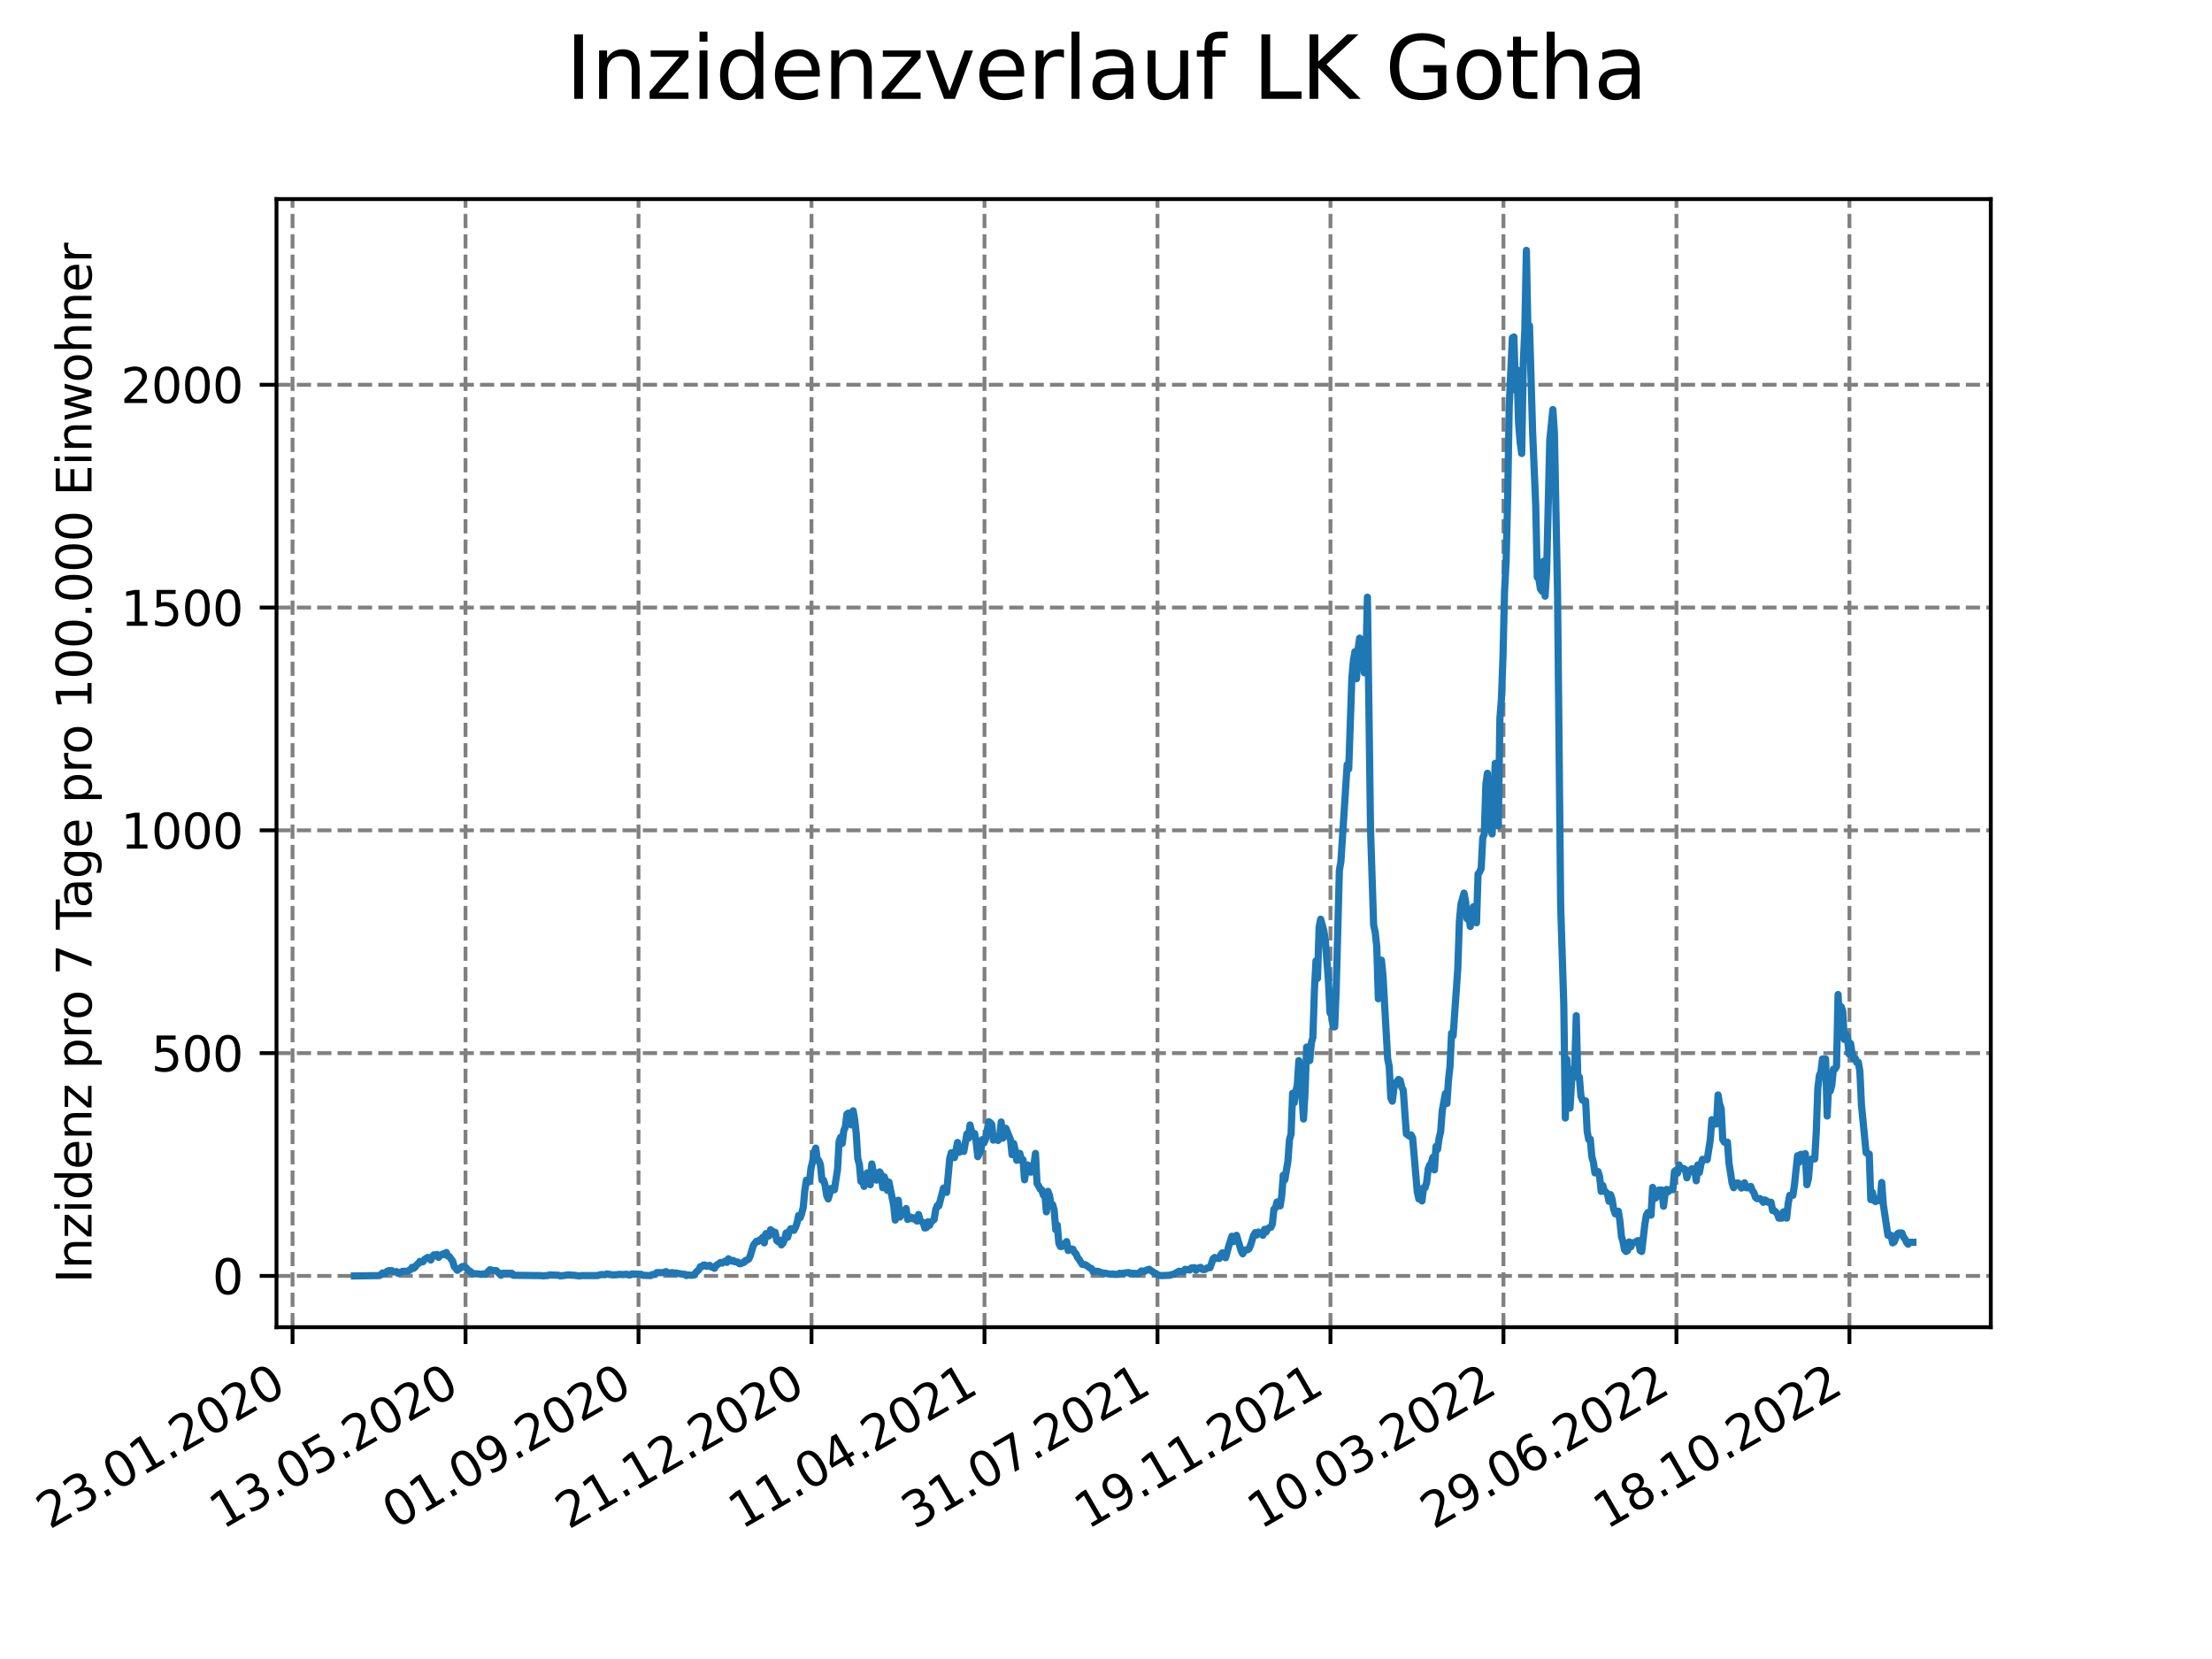 <?xml version="1.0" encoding="utf-8" standalone="no"?>
<!DOCTYPE svg PUBLIC "-//W3C//DTD SVG 1.1//EN"
  "http://www.w3.org/Graphics/SVG/1.1/DTD/svg11.dtd">
<svg xmlns:xlink="http://www.w3.org/1999/xlink" width="460.8pt" height="345.6pt" viewBox="0 0 460.8 345.6" xmlns="http://www.w3.org/2000/svg" version="1.1">
 <defs>
  <style type="text/css">*{stroke-linejoin: round; stroke-linecap: butt}</style>
 </defs>
 <g id="figure_1">
  <g id="patch_1">
   <path d="M 0 345.6 
L 460.8 345.6 
L 460.8 0 
L 0 0 
z
" style="fill: #ffffff"/>
  </g>
  <g id="axes_1">
   <g id="patch_2">
    <path d="M 57.6 276.48 
L 414.72 276.48 
L 414.72 41.472 
L 57.6 41.472 
z
" style="fill: #ffffff"/>
   </g>
   <g id="matplotlib.axis_1">
    <g id="xtick_1">
     <g id="line2d_1">
      <path d="M 60.941 276.48 
L 60.941 41.472 
" clip-path="url(#p8c26bd9050)" style="fill: none; stroke-dasharray: 2.96,1.28; stroke-dashoffset: 0; stroke: #808080; stroke-width: 0.8"/>
     </g>
     <g id="line2d_2">
      <defs>
       <path id="mb53570d1bd" d="M 0 0 
L 0 3.5 
" style="stroke: #000000; stroke-width: 0.8"/>
      </defs>
      <g>
       <use xlink:href="#mb53570d1bd" x="60.941" y="276.48" style="stroke: #000000; stroke-width: 0.8"/>
      </g>
     </g>
     <g id="text_1">
      <!-- 23.01.2020 -->
      <g transform="translate(10.316 318.689) rotate(-30) scale(0.1 -0.1)">
       <defs>
        <path id="DejaVuSans-32" d="M 1228 531 
L 3431 531 
L 3431 0 
L 469 0 
L 469 531 
Q 828 903 1448 1529 
Q 2069 2156 2228 2338 
Q 2531 2678 2651 2914 
Q 2772 3150 2772 3378 
Q 2772 3750 2511 3984 
Q 2250 4219 1831 4219 
Q 1534 4219 1204 4116 
Q 875 4013 500 3803 
L 500 4441 
Q 881 4594 1212 4672 
Q 1544 4750 1819 4750 
Q 2544 4750 2975 4387 
Q 3406 4025 3406 3419 
Q 3406 3131 3298 2873 
Q 3191 2616 2906 2266 
Q 2828 2175 2409 1742 
Q 1991 1309 1228 531 
z
" transform="scale(0.016)"/>
        <path id="DejaVuSans-33" d="M 2597 2516 
Q 3050 2419 3304 2112 
Q 3559 1806 3559 1356 
Q 3559 666 3084 287 
Q 2609 -91 1734 -91 
Q 1441 -91 1130 -33 
Q 819 25 488 141 
L 488 750 
Q 750 597 1062 519 
Q 1375 441 1716 441 
Q 2309 441 2620 675 
Q 2931 909 2931 1356 
Q 2931 1769 2642 2001 
Q 2353 2234 1838 2234 
L 1294 2234 
L 1294 2753 
L 1863 2753 
Q 2328 2753 2575 2939 
Q 2822 3125 2822 3475 
Q 2822 3834 2567 4026 
Q 2313 4219 1838 4219 
Q 1578 4219 1281 4162 
Q 984 4106 628 3988 
L 628 4550 
Q 988 4650 1302 4700 
Q 1616 4750 1894 4750 
Q 2613 4750 3031 4423 
Q 3450 4097 3450 3541 
Q 3450 3153 3228 2886 
Q 3006 2619 2597 2516 
z
" transform="scale(0.016)"/>
        <path id="DejaVuSans-2e" d="M 684 794 
L 1344 794 
L 1344 0 
L 684 0 
L 684 794 
z
" transform="scale(0.016)"/>
        <path id="DejaVuSans-30" d="M 2034 4250 
Q 1547 4250 1301 3770 
Q 1056 3291 1056 2328 
Q 1056 1369 1301 889 
Q 1547 409 2034 409 
Q 2525 409 2770 889 
Q 3016 1369 3016 2328 
Q 3016 3291 2770 3770 
Q 2525 4250 2034 4250 
z
M 2034 4750 
Q 2819 4750 3233 4129 
Q 3647 3509 3647 2328 
Q 3647 1150 3233 529 
Q 2819 -91 2034 -91 
Q 1250 -91 836 529 
Q 422 1150 422 2328 
Q 422 3509 836 4129 
Q 1250 4750 2034 4750 
z
" transform="scale(0.016)"/>
        <path id="DejaVuSans-31" d="M 794 531 
L 1825 531 
L 1825 4091 
L 703 3866 
L 703 4441 
L 1819 4666 
L 2450 4666 
L 2450 531 
L 3481 531 
L 3481 0 
L 794 0 
L 794 531 
z
" transform="scale(0.016)"/>
       </defs>
       <use xlink:href="#DejaVuSans-32"/>
       <use xlink:href="#DejaVuSans-33" x="63.623"/>
       <use xlink:href="#DejaVuSans-2e" x="127.246"/>
       <use xlink:href="#DejaVuSans-30" x="159.033"/>
       <use xlink:href="#DejaVuSans-31" x="222.656"/>
       <use xlink:href="#DejaVuSans-2e" x="286.279"/>
       <use xlink:href="#DejaVuSans-32" x="318.066"/>
       <use xlink:href="#DejaVuSans-30" x="381.689"/>
       <use xlink:href="#DejaVuSans-32" x="445.312"/>
       <use xlink:href="#DejaVuSans-30" x="508.936"/>
      </g>
     </g>
    </g>
    <g id="xtick_2">
     <g id="line2d_3">
      <path d="M 96.978 276.48 
L 96.978 41.472 
" clip-path="url(#p8c26bd9050)" style="fill: none; stroke-dasharray: 2.96,1.28; stroke-dashoffset: 0; stroke: #808080; stroke-width: 0.8"/>
     </g>
     <g id="line2d_4">
      <g>
       <use xlink:href="#mb53570d1bd" x="96.978" y="276.48" style="stroke: #000000; stroke-width: 0.8"/>
      </g>
     </g>
     <g id="text_2">
      <!-- 13.05.2020 -->
      <g transform="translate(46.353 318.689) rotate(-30) scale(0.1 -0.1)">
       <defs>
        <path id="DejaVuSans-35" d="M 691 4666 
L 3169 4666 
L 3169 4134 
L 1269 4134 
L 1269 2991 
Q 1406 3038 1543 3061 
Q 1681 3084 1819 3084 
Q 2600 3084 3056 2656 
Q 3513 2228 3513 1497 
Q 3513 744 3044 326 
Q 2575 -91 1722 -91 
Q 1428 -91 1123 -41 
Q 819 9 494 109 
L 494 744 
Q 775 591 1075 516 
Q 1375 441 1709 441 
Q 2250 441 2565 725 
Q 2881 1009 2881 1497 
Q 2881 1984 2565 2268 
Q 2250 2553 1709 2553 
Q 1456 2553 1204 2497 
Q 953 2441 691 2322 
L 691 4666 
z
" transform="scale(0.016)"/>
       </defs>
       <use xlink:href="#DejaVuSans-31"/>
       <use xlink:href="#DejaVuSans-33" x="63.623"/>
       <use xlink:href="#DejaVuSans-2e" x="127.246"/>
       <use xlink:href="#DejaVuSans-30" x="159.033"/>
       <use xlink:href="#DejaVuSans-35" x="222.656"/>
       <use xlink:href="#DejaVuSans-2e" x="286.279"/>
       <use xlink:href="#DejaVuSans-32" x="318.066"/>
       <use xlink:href="#DejaVuSans-30" x="381.689"/>
       <use xlink:href="#DejaVuSans-32" x="445.312"/>
       <use xlink:href="#DejaVuSans-30" x="508.936"/>
      </g>
     </g>
    </g>
    <g id="xtick_3">
     <g id="line2d_5">
      <path d="M 133.015 276.48 
L 133.015 41.472 
" clip-path="url(#p8c26bd9050)" style="fill: none; stroke-dasharray: 2.96,1.28; stroke-dashoffset: 0; stroke: #808080; stroke-width: 0.8"/>
     </g>
     <g id="line2d_6">
      <g>
       <use xlink:href="#mb53570d1bd" x="133.015" y="276.48" style="stroke: #000000; stroke-width: 0.8"/>
      </g>
     </g>
     <g id="text_3">
      <!-- 01.09.2020 -->
      <g transform="translate(82.389 318.689) rotate(-30) scale(0.1 -0.1)">
       <defs>
        <path id="DejaVuSans-39" d="M 703 97 
L 703 672 
Q 941 559 1184 500 
Q 1428 441 1663 441 
Q 2288 441 2617 861 
Q 2947 1281 2994 2138 
Q 2813 1869 2534 1725 
Q 2256 1581 1919 1581 
Q 1219 1581 811 2004 
Q 403 2428 403 3163 
Q 403 3881 828 4315 
Q 1253 4750 1959 4750 
Q 2769 4750 3195 4129 
Q 3622 3509 3622 2328 
Q 3622 1225 3098 567 
Q 2575 -91 1691 -91 
Q 1453 -91 1209 -44 
Q 966 3 703 97 
z
M 1959 2075 
Q 2384 2075 2632 2365 
Q 2881 2656 2881 3163 
Q 2881 3666 2632 3958 
Q 2384 4250 1959 4250 
Q 1534 4250 1286 3958 
Q 1038 3666 1038 3163 
Q 1038 2656 1286 2365 
Q 1534 2075 1959 2075 
z
" transform="scale(0.016)"/>
       </defs>
       <use xlink:href="#DejaVuSans-30"/>
       <use xlink:href="#DejaVuSans-31" x="63.623"/>
       <use xlink:href="#DejaVuSans-2e" x="127.246"/>
       <use xlink:href="#DejaVuSans-30" x="159.033"/>
       <use xlink:href="#DejaVuSans-39" x="222.656"/>
       <use xlink:href="#DejaVuSans-2e" x="286.279"/>
       <use xlink:href="#DejaVuSans-32" x="318.066"/>
       <use xlink:href="#DejaVuSans-30" x="381.689"/>
       <use xlink:href="#DejaVuSans-32" x="445.312"/>
       <use xlink:href="#DejaVuSans-30" x="508.936"/>
      </g>
     </g>
    </g>
    <g id="xtick_4">
     <g id="line2d_7">
      <path d="M 169.051 276.48 
L 169.051 41.472 
" clip-path="url(#p8c26bd9050)" style="fill: none; stroke-dasharray: 2.96,1.28; stroke-dashoffset: 0; stroke: #808080; stroke-width: 0.8"/>
     </g>
     <g id="line2d_8">
      <g>
       <use xlink:href="#mb53570d1bd" x="169.051" y="276.48" style="stroke: #000000; stroke-width: 0.8"/>
      </g>
     </g>
     <g id="text_4">
      <!-- 21.12.2020 -->
      <g transform="translate(118.426 318.689) rotate(-30) scale(0.1 -0.1)">
       <use xlink:href="#DejaVuSans-32"/>
       <use xlink:href="#DejaVuSans-31" x="63.623"/>
       <use xlink:href="#DejaVuSans-2e" x="127.246"/>
       <use xlink:href="#DejaVuSans-31" x="159.033"/>
       <use xlink:href="#DejaVuSans-32" x="222.656"/>
       <use xlink:href="#DejaVuSans-2e" x="286.279"/>
       <use xlink:href="#DejaVuSans-32" x="318.066"/>
       <use xlink:href="#DejaVuSans-30" x="381.689"/>
       <use xlink:href="#DejaVuSans-32" x="445.312"/>
       <use xlink:href="#DejaVuSans-30" x="508.936"/>
      </g>
     </g>
    </g>
    <g id="xtick_5">
     <g id="line2d_9">
      <path d="M 205.088 276.48 
L 205.088 41.472 
" clip-path="url(#p8c26bd9050)" style="fill: none; stroke-dasharray: 2.96,1.28; stroke-dashoffset: 0; stroke: #808080; stroke-width: 0.8"/>
     </g>
     <g id="line2d_10">
      <g>
       <use xlink:href="#mb53570d1bd" x="205.088" y="276.48" style="stroke: #000000; stroke-width: 0.8"/>
      </g>
     </g>
     <g id="text_5">
      <!-- 11.04.2021 -->
      <g transform="translate(154.463 318.689) rotate(-30) scale(0.1 -0.1)">
       <defs>
        <path id="DejaVuSans-34" d="M 2419 4116 
L 825 1625 
L 2419 1625 
L 2419 4116 
z
M 2253 4666 
L 3047 4666 
L 3047 1625 
L 3713 1625 
L 3713 1100 
L 3047 1100 
L 3047 0 
L 2419 0 
L 2419 1100 
L 313 1100 
L 313 1709 
L 2253 4666 
z
" transform="scale(0.016)"/>
       </defs>
       <use xlink:href="#DejaVuSans-31"/>
       <use xlink:href="#DejaVuSans-31" x="63.623"/>
       <use xlink:href="#DejaVuSans-2e" x="127.246"/>
       <use xlink:href="#DejaVuSans-30" x="159.033"/>
       <use xlink:href="#DejaVuSans-34" x="222.656"/>
       <use xlink:href="#DejaVuSans-2e" x="286.279"/>
       <use xlink:href="#DejaVuSans-32" x="318.066"/>
       <use xlink:href="#DejaVuSans-30" x="381.689"/>
       <use xlink:href="#DejaVuSans-32" x="445.312"/>
       <use xlink:href="#DejaVuSans-31" x="508.936"/>
      </g>
     </g>
    </g>
    <g id="xtick_6">
     <g id="line2d_11">
      <path d="M 241.125 276.48 
L 241.125 41.472 
" clip-path="url(#p8c26bd9050)" style="fill: none; stroke-dasharray: 2.96,1.28; stroke-dashoffset: 0; stroke: #808080; stroke-width: 0.8"/>
     </g>
     <g id="line2d_12">
      <g>
       <use xlink:href="#mb53570d1bd" x="241.125" y="276.48" style="stroke: #000000; stroke-width: 0.8"/>
      </g>
     </g>
     <g id="text_6">
      <!-- 31.07.2021 -->
      <g transform="translate(190.499 318.689) rotate(-30) scale(0.1 -0.1)">
       <defs>
        <path id="DejaVuSans-37" d="M 525 4666 
L 3525 4666 
L 3525 4397 
L 1831 0 
L 1172 0 
L 2766 4134 
L 525 4134 
L 525 4666 
z
" transform="scale(0.016)"/>
       </defs>
       <use xlink:href="#DejaVuSans-33"/>
       <use xlink:href="#DejaVuSans-31" x="63.623"/>
       <use xlink:href="#DejaVuSans-2e" x="127.246"/>
       <use xlink:href="#DejaVuSans-30" x="159.033"/>
       <use xlink:href="#DejaVuSans-37" x="222.656"/>
       <use xlink:href="#DejaVuSans-2e" x="286.279"/>
       <use xlink:href="#DejaVuSans-32" x="318.066"/>
       <use xlink:href="#DejaVuSans-30" x="381.689"/>
       <use xlink:href="#DejaVuSans-32" x="445.312"/>
       <use xlink:href="#DejaVuSans-31" x="508.936"/>
      </g>
     </g>
    </g>
    <g id="xtick_7">
     <g id="line2d_13">
      <path d="M 277.161 276.48 
L 277.161 41.472 
" clip-path="url(#p8c26bd9050)" style="fill: none; stroke-dasharray: 2.96,1.28; stroke-dashoffset: 0; stroke: #808080; stroke-width: 0.8"/>
     </g>
     <g id="line2d_14">
      <g>
       <use xlink:href="#mb53570d1bd" x="277.161" y="276.48" style="stroke: #000000; stroke-width: 0.8"/>
      </g>
     </g>
     <g id="text_7">
      <!-- 19.11.2021 -->
      <g transform="translate(226.536 318.689) rotate(-30) scale(0.1 -0.1)">
       <use xlink:href="#DejaVuSans-31"/>
       <use xlink:href="#DejaVuSans-39" x="63.623"/>
       <use xlink:href="#DejaVuSans-2e" x="127.246"/>
       <use xlink:href="#DejaVuSans-31" x="159.033"/>
       <use xlink:href="#DejaVuSans-31" x="222.656"/>
       <use xlink:href="#DejaVuSans-2e" x="286.279"/>
       <use xlink:href="#DejaVuSans-32" x="318.066"/>
       <use xlink:href="#DejaVuSans-30" x="381.689"/>
       <use xlink:href="#DejaVuSans-32" x="445.312"/>
       <use xlink:href="#DejaVuSans-31" x="508.936"/>
      </g>
     </g>
    </g>
    <g id="xtick_8">
     <g id="line2d_15">
      <path d="M 313.198 276.48 
L 313.198 41.472 
" clip-path="url(#p8c26bd9050)" style="fill: none; stroke-dasharray: 2.96,1.28; stroke-dashoffset: 0; stroke: #808080; stroke-width: 0.8"/>
     </g>
     <g id="line2d_16">
      <g>
       <use xlink:href="#mb53570d1bd" x="313.198" y="276.48" style="stroke: #000000; stroke-width: 0.8"/>
      </g>
     </g>
     <g id="text_8">
      <!-- 10.03.2022 -->
      <g transform="translate(262.573 318.689) rotate(-30) scale(0.1 -0.1)">
       <use xlink:href="#DejaVuSans-31"/>
       <use xlink:href="#DejaVuSans-30" x="63.623"/>
       <use xlink:href="#DejaVuSans-2e" x="127.246"/>
       <use xlink:href="#DejaVuSans-30" x="159.033"/>
       <use xlink:href="#DejaVuSans-33" x="222.656"/>
       <use xlink:href="#DejaVuSans-2e" x="286.279"/>
       <use xlink:href="#DejaVuSans-32" x="318.066"/>
       <use xlink:href="#DejaVuSans-30" x="381.689"/>
       <use xlink:href="#DejaVuSans-32" x="445.312"/>
       <use xlink:href="#DejaVuSans-32" x="508.936"/>
      </g>
     </g>
    </g>
    <g id="xtick_9">
     <g id="line2d_17">
      <path d="M 349.234 276.48 
L 349.234 41.472 
" clip-path="url(#p8c26bd9050)" style="fill: none; stroke-dasharray: 2.96,1.28; stroke-dashoffset: 0; stroke: #808080; stroke-width: 0.8"/>
     </g>
     <g id="line2d_18">
      <g>
       <use xlink:href="#mb53570d1bd" x="349.234" y="276.48" style="stroke: #000000; stroke-width: 0.8"/>
      </g>
     </g>
     <g id="text_9">
      <!-- 29.06.2022 -->
      <g transform="translate(298.609 318.689) rotate(-30) scale(0.1 -0.1)">
       <defs>
        <path id="DejaVuSans-36" d="M 2113 2584 
Q 1688 2584 1439 2293 
Q 1191 2003 1191 1497 
Q 1191 994 1439 701 
Q 1688 409 2113 409 
Q 2538 409 2786 701 
Q 3034 994 3034 1497 
Q 3034 2003 2786 2293 
Q 2538 2584 2113 2584 
z
M 3366 4563 
L 3366 3988 
Q 3128 4100 2886 4159 
Q 2644 4219 2406 4219 
Q 1781 4219 1451 3797 
Q 1122 3375 1075 2522 
Q 1259 2794 1537 2939 
Q 1816 3084 2150 3084 
Q 2853 3084 3261 2657 
Q 3669 2231 3669 1497 
Q 3669 778 3244 343 
Q 2819 -91 2113 -91 
Q 1303 -91 875 529 
Q 447 1150 447 2328 
Q 447 3434 972 4092 
Q 1497 4750 2381 4750 
Q 2619 4750 2861 4703 
Q 3103 4656 3366 4563 
z
" transform="scale(0.016)"/>
       </defs>
       <use xlink:href="#DejaVuSans-32"/>
       <use xlink:href="#DejaVuSans-39" x="63.623"/>
       <use xlink:href="#DejaVuSans-2e" x="127.246"/>
       <use xlink:href="#DejaVuSans-30" x="159.033"/>
       <use xlink:href="#DejaVuSans-36" x="222.656"/>
       <use xlink:href="#DejaVuSans-2e" x="286.279"/>
       <use xlink:href="#DejaVuSans-32" x="318.066"/>
       <use xlink:href="#DejaVuSans-30" x="381.689"/>
       <use xlink:href="#DejaVuSans-32" x="445.312"/>
       <use xlink:href="#DejaVuSans-32" x="508.936"/>
      </g>
     </g>
    </g>
    <g id="xtick_10">
     <g id="line2d_19">
      <path d="M 385.271 276.48 
L 385.271 41.472 
" clip-path="url(#p8c26bd9050)" style="fill: none; stroke-dasharray: 2.96,1.28; stroke-dashoffset: 0; stroke: #808080; stroke-width: 0.8"/>
     </g>
     <g id="line2d_20">
      <g>
       <use xlink:href="#mb53570d1bd" x="385.271" y="276.48" style="stroke: #000000; stroke-width: 0.8"/>
      </g>
     </g>
     <g id="text_10">
      <!-- 18.10.2022 -->
      <g transform="translate(334.646 318.689) rotate(-30) scale(0.1 -0.1)">
       <defs>
        <path id="DejaVuSans-38" d="M 2034 2216 
Q 1584 2216 1326 1975 
Q 1069 1734 1069 1313 
Q 1069 891 1326 650 
Q 1584 409 2034 409 
Q 2484 409 2743 651 
Q 3003 894 3003 1313 
Q 3003 1734 2745 1975 
Q 2488 2216 2034 2216 
z
M 1403 2484 
Q 997 2584 770 2862 
Q 544 3141 544 3541 
Q 544 4100 942 4425 
Q 1341 4750 2034 4750 
Q 2731 4750 3128 4425 
Q 3525 4100 3525 3541 
Q 3525 3141 3298 2862 
Q 3072 2584 2669 2484 
Q 3125 2378 3379 2068 
Q 3634 1759 3634 1313 
Q 3634 634 3220 271 
Q 2806 -91 2034 -91 
Q 1263 -91 848 271 
Q 434 634 434 1313 
Q 434 1759 690 2068 
Q 947 2378 1403 2484 
z
M 1172 3481 
Q 1172 3119 1398 2916 
Q 1625 2713 2034 2713 
Q 2441 2713 2670 2916 
Q 2900 3119 2900 3481 
Q 2900 3844 2670 4047 
Q 2441 4250 2034 4250 
Q 1625 4250 1398 4047 
Q 1172 3844 1172 3481 
z
" transform="scale(0.016)"/>
       </defs>
       <use xlink:href="#DejaVuSans-31"/>
       <use xlink:href="#DejaVuSans-38" x="63.623"/>
       <use xlink:href="#DejaVuSans-2e" x="127.246"/>
       <use xlink:href="#DejaVuSans-31" x="159.033"/>
       <use xlink:href="#DejaVuSans-30" x="222.656"/>
       <use xlink:href="#DejaVuSans-2e" x="286.279"/>
       <use xlink:href="#DejaVuSans-32" x="318.066"/>
       <use xlink:href="#DejaVuSans-30" x="381.689"/>
       <use xlink:href="#DejaVuSans-32" x="445.312"/>
       <use xlink:href="#DejaVuSans-32" x="508.936"/>
      </g>
     </g>
    </g>
   </g>
   <g id="matplotlib.axis_2">
    <g id="ytick_1">
     <g id="line2d_21">
      <path d="M 57.6 265.798 
L 414.72 265.798 
" clip-path="url(#p8c26bd9050)" style="fill: none; stroke-dasharray: 2.96,1.28; stroke-dashoffset: 0; stroke: #808080; stroke-width: 0.8"/>
     </g>
     <g id="line2d_22">
      <defs>
       <path id="m942c952d6b" d="M 0 0 
L -3.5 0 
" style="stroke: #000000; stroke-width: 0.8"/>
      </defs>
      <g>
       <use xlink:href="#m942c952d6b" x="57.6" y="265.798" style="stroke: #000000; stroke-width: 0.8"/>
      </g>
     </g>
     <g id="text_11">
      <!-- 0 -->
      <g transform="translate(44.237 269.597) scale(0.1 -0.1)">
       <use xlink:href="#DejaVuSans-30"/>
      </g>
     </g>
    </g>
    <g id="ytick_2">
     <g id="line2d_23">
      <path d="M 57.6 219.385 
L 414.72 219.385 
" clip-path="url(#p8c26bd9050)" style="fill: none; stroke-dasharray: 2.96,1.28; stroke-dashoffset: 0; stroke: #808080; stroke-width: 0.8"/>
     </g>
     <g id="line2d_24">
      <g>
       <use xlink:href="#m942c952d6b" x="57.6" y="219.385" style="stroke: #000000; stroke-width: 0.8"/>
      </g>
     </g>
     <g id="text_12">
      <!-- 500 -->
      <g transform="translate(31.512 223.184) scale(0.1 -0.1)">
       <use xlink:href="#DejaVuSans-35"/>
       <use xlink:href="#DejaVuSans-30" x="63.623"/>
       <use xlink:href="#DejaVuSans-30" x="127.246"/>
      </g>
     </g>
    </g>
    <g id="ytick_3">
     <g id="line2d_25">
      <path d="M 57.6 172.973 
L 414.72 172.973 
" clip-path="url(#p8c26bd9050)" style="fill: none; stroke-dasharray: 2.96,1.28; stroke-dashoffset: 0; stroke: #808080; stroke-width: 0.8"/>
     </g>
     <g id="line2d_26">
      <g>
       <use xlink:href="#m942c952d6b" x="57.6" y="172.973" style="stroke: #000000; stroke-width: 0.8"/>
      </g>
     </g>
     <g id="text_13">
      <!-- 1000 -->
      <g transform="translate(25.15 176.772) scale(0.1 -0.1)">
       <use xlink:href="#DejaVuSans-31"/>
       <use xlink:href="#DejaVuSans-30" x="63.623"/>
       <use xlink:href="#DejaVuSans-30" x="127.246"/>
       <use xlink:href="#DejaVuSans-30" x="190.869"/>
      </g>
     </g>
    </g>
    <g id="ytick_4">
     <g id="line2d_27">
      <path d="M 57.6 126.56 
L 414.72 126.56 
" clip-path="url(#p8c26bd9050)" style="fill: none; stroke-dasharray: 2.96,1.28; stroke-dashoffset: 0; stroke: #808080; stroke-width: 0.8"/>
     </g>
     <g id="line2d_28">
      <g>
       <use xlink:href="#m942c952d6b" x="57.6" y="126.56" style="stroke: #000000; stroke-width: 0.8"/>
      </g>
     </g>
     <g id="text_14">
      <!-- 1500 -->
      <g transform="translate(25.15 130.359) scale(0.1 -0.1)">
       <use xlink:href="#DejaVuSans-31"/>
       <use xlink:href="#DejaVuSans-35" x="63.623"/>
       <use xlink:href="#DejaVuSans-30" x="127.246"/>
       <use xlink:href="#DejaVuSans-30" x="190.869"/>
      </g>
     </g>
    </g>
    <g id="ytick_5">
     <g id="line2d_29">
      <path d="M 57.6 80.147 
L 414.72 80.147 
" clip-path="url(#p8c26bd9050)" style="fill: none; stroke-dasharray: 2.96,1.28; stroke-dashoffset: 0; stroke: #808080; stroke-width: 0.8"/>
     </g>
     <g id="line2d_30">
      <g>
       <use xlink:href="#m942c952d6b" x="57.6" y="80.147" style="stroke: #000000; stroke-width: 0.8"/>
      </g>
     </g>
     <g id="text_15">
      <!-- 2000 -->
      <g transform="translate(25.15 83.947) scale(0.1 -0.1)">
       <use xlink:href="#DejaVuSans-32"/>
       <use xlink:href="#DejaVuSans-30" x="63.623"/>
       <use xlink:href="#DejaVuSans-30" x="127.246"/>
       <use xlink:href="#DejaVuSans-30" x="190.869"/>
      </g>
     </g>
    </g>
    <g id="text_16">
     <!-- Inzidenz pro 7 Tage pro 100.000 Einwohner -->
     <g transform="translate(19.07 267.301) rotate(-90) scale(0.1 -0.1)">
      <defs>
       <path id="DejaVuSans-49" d="M 628 4666 
L 1259 4666 
L 1259 0 
L 628 0 
L 628 4666 
z
" transform="scale(0.016)"/>
       <path id="DejaVuSans-6e" d="M 3513 2113 
L 3513 0 
L 2938 0 
L 2938 2094 
Q 2938 2591 2744 2837 
Q 2550 3084 2163 3084 
Q 1697 3084 1428 2787 
Q 1159 2491 1159 1978 
L 1159 0 
L 581 0 
L 581 3500 
L 1159 3500 
L 1159 2956 
Q 1366 3272 1645 3428 
Q 1925 3584 2291 3584 
Q 2894 3584 3203 3211 
Q 3513 2838 3513 2113 
z
" transform="scale(0.016)"/>
       <path id="DejaVuSans-7a" d="M 353 3500 
L 3084 3500 
L 3084 2975 
L 922 459 
L 3084 459 
L 3084 0 
L 275 0 
L 275 525 
L 2438 3041 
L 353 3041 
L 353 3500 
z
" transform="scale(0.016)"/>
       <path id="DejaVuSans-69" d="M 603 3500 
L 1178 3500 
L 1178 0 
L 603 0 
L 603 3500 
z
M 603 4863 
L 1178 4863 
L 1178 4134 
L 603 4134 
L 603 4863 
z
" transform="scale(0.016)"/>
       <path id="DejaVuSans-64" d="M 2906 2969 
L 2906 4863 
L 3481 4863 
L 3481 0 
L 2906 0 
L 2906 525 
Q 2725 213 2448 61 
Q 2172 -91 1784 -91 
Q 1150 -91 751 415 
Q 353 922 353 1747 
Q 353 2572 751 3078 
Q 1150 3584 1784 3584 
Q 2172 3584 2448 3432 
Q 2725 3281 2906 2969 
z
M 947 1747 
Q 947 1113 1208 752 
Q 1469 391 1925 391 
Q 2381 391 2643 752 
Q 2906 1113 2906 1747 
Q 2906 2381 2643 2742 
Q 2381 3103 1925 3103 
Q 1469 3103 1208 2742 
Q 947 2381 947 1747 
z
" transform="scale(0.016)"/>
       <path id="DejaVuSans-65" d="M 3597 1894 
L 3597 1613 
L 953 1613 
Q 991 1019 1311 708 
Q 1631 397 2203 397 
Q 2534 397 2845 478 
Q 3156 559 3463 722 
L 3463 178 
Q 3153 47 2828 -22 
Q 2503 -91 2169 -91 
Q 1331 -91 842 396 
Q 353 884 353 1716 
Q 353 2575 817 3079 
Q 1281 3584 2069 3584 
Q 2775 3584 3186 3129 
Q 3597 2675 3597 1894 
z
M 3022 2063 
Q 3016 2534 2758 2815 
Q 2500 3097 2075 3097 
Q 1594 3097 1305 2825 
Q 1016 2553 972 2059 
L 3022 2063 
z
" transform="scale(0.016)"/>
       <path id="DejaVuSans-20" transform="scale(0.016)"/>
       <path id="DejaVuSans-70" d="M 1159 525 
L 1159 -1331 
L 581 -1331 
L 581 3500 
L 1159 3500 
L 1159 2969 
Q 1341 3281 1617 3432 
Q 1894 3584 2278 3584 
Q 2916 3584 3314 3078 
Q 3713 2572 3713 1747 
Q 3713 922 3314 415 
Q 2916 -91 2278 -91 
Q 1894 -91 1617 61 
Q 1341 213 1159 525 
z
M 3116 1747 
Q 3116 2381 2855 2742 
Q 2594 3103 2138 3103 
Q 1681 3103 1420 2742 
Q 1159 2381 1159 1747 
Q 1159 1113 1420 752 
Q 1681 391 2138 391 
Q 2594 391 2855 752 
Q 3116 1113 3116 1747 
z
" transform="scale(0.016)"/>
       <path id="DejaVuSans-72" d="M 2631 2963 
Q 2534 3019 2420 3045 
Q 2306 3072 2169 3072 
Q 1681 3072 1420 2755 
Q 1159 2438 1159 1844 
L 1159 0 
L 581 0 
L 581 3500 
L 1159 3500 
L 1159 2956 
Q 1341 3275 1631 3429 
Q 1922 3584 2338 3584 
Q 2397 3584 2469 3576 
Q 2541 3569 2628 3553 
L 2631 2963 
z
" transform="scale(0.016)"/>
       <path id="DejaVuSans-6f" d="M 1959 3097 
Q 1497 3097 1228 2736 
Q 959 2375 959 1747 
Q 959 1119 1226 758 
Q 1494 397 1959 397 
Q 2419 397 2687 759 
Q 2956 1122 2956 1747 
Q 2956 2369 2687 2733 
Q 2419 3097 1959 3097 
z
M 1959 3584 
Q 2709 3584 3137 3096 
Q 3566 2609 3566 1747 
Q 3566 888 3137 398 
Q 2709 -91 1959 -91 
Q 1206 -91 779 398 
Q 353 888 353 1747 
Q 353 2609 779 3096 
Q 1206 3584 1959 3584 
z
" transform="scale(0.016)"/>
       <path id="DejaVuSans-54" d="M -19 4666 
L 3928 4666 
L 3928 4134 
L 2272 4134 
L 2272 0 
L 1638 0 
L 1638 4134 
L -19 4134 
L -19 4666 
z
" transform="scale(0.016)"/>
       <path id="DejaVuSans-61" d="M 2194 1759 
Q 1497 1759 1228 1600 
Q 959 1441 959 1056 
Q 959 750 1161 570 
Q 1363 391 1709 391 
Q 2188 391 2477 730 
Q 2766 1069 2766 1631 
L 2766 1759 
L 2194 1759 
z
M 3341 1997 
L 3341 0 
L 2766 0 
L 2766 531 
Q 2569 213 2275 61 
Q 1981 -91 1556 -91 
Q 1019 -91 701 211 
Q 384 513 384 1019 
Q 384 1609 779 1909 
Q 1175 2209 1959 2209 
L 2766 2209 
L 2766 2266 
Q 2766 2663 2505 2880 
Q 2244 3097 1772 3097 
Q 1472 3097 1187 3025 
Q 903 2953 641 2809 
L 641 3341 
Q 956 3463 1253 3523 
Q 1550 3584 1831 3584 
Q 2591 3584 2966 3190 
Q 3341 2797 3341 1997 
z
" transform="scale(0.016)"/>
       <path id="DejaVuSans-67" d="M 2906 1791 
Q 2906 2416 2648 2759 
Q 2391 3103 1925 3103 
Q 1463 3103 1205 2759 
Q 947 2416 947 1791 
Q 947 1169 1205 825 
Q 1463 481 1925 481 
Q 2391 481 2648 825 
Q 2906 1169 2906 1791 
z
M 3481 434 
Q 3481 -459 3084 -895 
Q 2688 -1331 1869 -1331 
Q 1566 -1331 1297 -1286 
Q 1028 -1241 775 -1147 
L 775 -588 
Q 1028 -725 1275 -790 
Q 1522 -856 1778 -856 
Q 2344 -856 2625 -561 
Q 2906 -266 2906 331 
L 2906 616 
Q 2728 306 2450 153 
Q 2172 0 1784 0 
Q 1141 0 747 490 
Q 353 981 353 1791 
Q 353 2603 747 3093 
Q 1141 3584 1784 3584 
Q 2172 3584 2450 3431 
Q 2728 3278 2906 2969 
L 2906 3500 
L 3481 3500 
L 3481 434 
z
" transform="scale(0.016)"/>
       <path id="DejaVuSans-45" d="M 628 4666 
L 3578 4666 
L 3578 4134 
L 1259 4134 
L 1259 2753 
L 3481 2753 
L 3481 2222 
L 1259 2222 
L 1259 531 
L 3634 531 
L 3634 0 
L 628 0 
L 628 4666 
z
" transform="scale(0.016)"/>
       <path id="DejaVuSans-77" d="M 269 3500 
L 844 3500 
L 1563 769 
L 2278 3500 
L 2956 3500 
L 3675 769 
L 4391 3500 
L 4966 3500 
L 4050 0 
L 3372 0 
L 2619 2869 
L 1863 0 
L 1184 0 
L 269 3500 
z
" transform="scale(0.016)"/>
       <path id="DejaVuSans-68" d="M 3513 2113 
L 3513 0 
L 2938 0 
L 2938 2094 
Q 2938 2591 2744 2837 
Q 2550 3084 2163 3084 
Q 1697 3084 1428 2787 
Q 1159 2491 1159 1978 
L 1159 0 
L 581 0 
L 581 4863 
L 1159 4863 
L 1159 2956 
Q 1366 3272 1645 3428 
Q 1925 3584 2291 3584 
Q 2894 3584 3203 3211 
Q 3513 2838 3513 2113 
z
" transform="scale(0.016)"/>
      </defs>
      <use xlink:href="#DejaVuSans-49"/>
      <use xlink:href="#DejaVuSans-6e" x="29.492"/>
      <use xlink:href="#DejaVuSans-7a" x="92.871"/>
      <use xlink:href="#DejaVuSans-69" x="145.361"/>
      <use xlink:href="#DejaVuSans-64" x="173.145"/>
      <use xlink:href="#DejaVuSans-65" x="236.621"/>
      <use xlink:href="#DejaVuSans-6e" x="298.145"/>
      <use xlink:href="#DejaVuSans-7a" x="361.523"/>
      <use xlink:href="#DejaVuSans-20" x="414.014"/>
      <use xlink:href="#DejaVuSans-70" x="445.801"/>
      <use xlink:href="#DejaVuSans-72" x="509.277"/>
      <use xlink:href="#DejaVuSans-6f" x="548.141"/>
      <use xlink:href="#DejaVuSans-20" x="609.322"/>
      <use xlink:href="#DejaVuSans-37" x="641.109"/>
      <use xlink:href="#DejaVuSans-20" x="704.732"/>
      <use xlink:href="#DejaVuSans-54" x="736.52"/>
      <use xlink:href="#DejaVuSans-61" x="781.104"/>
      <use xlink:href="#DejaVuSans-67" x="842.383"/>
      <use xlink:href="#DejaVuSans-65" x="905.859"/>
      <use xlink:href="#DejaVuSans-20" x="967.383"/>
      <use xlink:href="#DejaVuSans-70" x="999.17"/>
      <use xlink:href="#DejaVuSans-72" x="1062.646"/>
      <use xlink:href="#DejaVuSans-6f" x="1101.51"/>
      <use xlink:href="#DejaVuSans-20" x="1162.691"/>
      <use xlink:href="#DejaVuSans-31" x="1194.479"/>
      <use xlink:href="#DejaVuSans-30" x="1258.102"/>
      <use xlink:href="#DejaVuSans-30" x="1321.725"/>
      <use xlink:href="#DejaVuSans-2e" x="1385.348"/>
      <use xlink:href="#DejaVuSans-30" x="1417.135"/>
      <use xlink:href="#DejaVuSans-30" x="1480.758"/>
      <use xlink:href="#DejaVuSans-30" x="1544.381"/>
      <use xlink:href="#DejaVuSans-20" x="1608.004"/>
      <use xlink:href="#DejaVuSans-45" x="1639.791"/>
      <use xlink:href="#DejaVuSans-69" x="1702.975"/>
      <use xlink:href="#DejaVuSans-6e" x="1730.758"/>
      <use xlink:href="#DejaVuSans-77" x="1794.137"/>
      <use xlink:href="#DejaVuSans-6f" x="1875.924"/>
      <use xlink:href="#DejaVuSans-68" x="1937.105"/>
      <use xlink:href="#DejaVuSans-6e" x="2000.484"/>
      <use xlink:href="#DejaVuSans-65" x="2063.863"/>
      <use xlink:href="#DejaVuSans-72" x="2125.387"/>
     </g>
    </g>
   </g>
   <g id="line2d_31">
    <path d="M 73.833 265.798 
L 79.027 265.729 
L 79.352 265.523 
L 79.677 265.179 
L 80.326 265.247 
L 80.65 264.835 
L 80.975 264.697 
L 81.624 264.697 
L 81.949 264.972 
L 82.598 264.903 
L 82.923 265.247 
L 83.897 264.835 
L 84.871 264.835 
L 85.52 264.49 
L 85.845 264.009 
L 86.17 264.215 
L 86.494 263.94 
L 86.819 263.458 
L 87.144 263.252 
L 87.468 262.77 
L 87.793 262.908 
L 88.118 262.839 
L 88.442 262.358 
L 89.091 261.945 
L 89.416 262.082 
L 89.741 262.495 
L 90.065 261.738 
L 90.39 261.394 
L 90.715 261.601 
L 91.039 261.325 
L 91.364 261.945 
L 91.689 261.532 
L 92.338 261.188 
L 92.663 261.394 
L 92.987 260.913 
L 93.312 261.669 
L 93.637 261.807 
L 94.286 262.702 
L 94.611 263.802 
L 95.26 264.628 
L 95.909 264.146 
L 96.234 263.871 
L 96.559 263.802 
L 96.883 263.94 
L 97.208 264.215 
L 97.533 264.697 
L 97.857 264.766 
L 98.506 265.316 
L 99.805 265.385 
L 100.13 265.454 
L 100.779 265.385 
L 101.104 265.454 
L 102.078 264.49 
L 102.727 264.697 
L 103.376 264.697 
L 104.35 265.66 
L 104.675 265.247 
L 106.623 265.247 
L 106.947 265.66 
L 112.791 265.729 
L 113.116 265.798 
L 113.765 265.729 
L 114.09 265.729 
L 114.415 265.591 
L 116.362 265.66 
L 116.687 265.798 
L 117.336 265.729 
L 118.31 265.591 
L 119.609 265.66 
L 120.583 265.798 
L 121.232 265.729 
L 124.479 265.729 
L 125.128 265.523 
L 126.102 265.523 
L 126.427 265.385 
L 127.725 265.591 
L 128.699 265.523 
L 129.024 265.454 
L 129.673 265.523 
L 130.323 265.454 
L 130.647 265.454 
L 130.972 265.591 
L 131.297 265.591 
L 131.621 265.385 
L 133.569 265.454 
L 133.894 265.66 
L 135.517 265.729 
L 135.842 265.523 
L 136.491 265.454 
L 136.816 265.11 
L 138.114 265.11 
L 138.764 264.903 
L 139.088 265.247 
L 140.062 265.11 
L 140.387 265.247 
L 140.712 265.179 
L 142.335 265.454 
L 142.659 265.454 
L 142.984 265.729 
L 143.309 265.591 
L 143.958 265.66 
L 144.607 265.591 
L 144.932 265.11 
L 145.581 264.49 
L 145.906 263.871 
L 146.231 263.871 
L 146.555 263.527 
L 146.88 263.527 
L 147.205 263.802 
L 147.854 263.596 
L 148.179 263.94 
L 148.503 263.94 
L 148.828 264.215 
L 149.153 263.665 
L 150.127 262.977 
L 150.451 263.114 
L 151.101 262.702 
L 151.425 262.977 
L 151.75 262.22 
L 152.399 262.702 
L 152.724 262.564 
L 153.048 262.839 
L 153.698 262.908 
L 154.022 263.252 
L 154.347 263.252 
L 154.672 263.046 
L 154.996 262.977 
L 155.321 262.564 
L 155.646 262.495 
L 155.97 262.289 
L 156.295 261.601 
L 156.944 259.399 
L 157.594 258.573 
L 157.918 258.642 
L 158.243 258.298 
L 158.568 258.229 
L 158.892 257.747 
L 159.217 258.917 
L 159.542 256.991 
L 160.191 257.472 
L 160.515 256.165 
L 161.165 256.647 
L 161.489 256.715 
L 161.814 258.436 
L 162.139 258.711 
L 162.463 258.367 
L 162.788 259.33 
L 163.113 258.986 
L 163.437 258.16 
L 163.762 256.853 
L 164.087 257.747 
L 164.411 256.44 
L 164.736 255.959 
L 165.061 256.027 
L 165.385 256.303 
L 165.71 255.683 
L 166.035 254.789 
L 166.359 253.206 
L 166.684 253.688 
L 167.009 252.793 
L 167.333 251.486 
L 167.658 247.977 
L 167.983 245.844 
L 168.307 246.326 
L 168.632 246.119 
L 168.957 243.298 
L 169.281 241.991 
L 169.606 240.064 
L 169.93 239.17 
L 170.255 241.578 
L 170.58 241.784 
L 170.904 242.61 
L 171.229 245.844 
L 171.554 245.844 
L 171.878 246.876 
L 172.203 249.009 
L 172.528 249.766 
L 173.177 247.564 
L 173.502 247.908 
L 173.826 247.839 
L 174.476 243.573 
L 174.8 237.794 
L 175.125 236.899 
L 175.45 238.206 
L 175.774 235.523 
L 176.099 234.766 
L 176.424 232.083 
L 176.748 231.876 
L 177.398 234.353 
L 177.722 231.395 
L 178.047 233.252 
L 178.371 236.211 
L 178.696 241.372 
L 179.021 242.541 
L 179.345 246.119 
L 179.67 245.431 
L 179.995 247.151 
L 180.319 244.881 
L 180.644 244.33 
L 180.969 245.982 
L 181.293 246.807 
L 181.618 242.472 
L 181.943 244.33 
L 182.267 244.261 
L 182.592 245.844 
L 182.917 245.225 
L 183.241 244.124 
L 183.566 244.674 
L 183.891 247.427 
L 184.215 245.156 
L 184.54 246.05 
L 184.865 247.977 
L 185.189 246.257 
L 186.163 251.004 
L 186.488 254.17 
L 187.137 250.041 
L 187.462 253.55 
L 188.111 252.243 
L 188.436 252.656 
L 188.76 251.761 
L 189.085 254.032 
L 189.41 253.688 
L 189.734 253.55 
L 190.059 253.894 
L 190.384 253.688 
L 191.033 254.376 
L 191.358 253 
L 191.682 254.238 
L 192.332 254.72 
L 192.656 255.821 
L 192.981 255.752 
L 193.306 254.514 
L 193.63 255.27 
L 193.955 254.582 
L 194.604 254.032 
L 194.929 251.968 
L 195.254 251.142 
L 195.578 251.211 
L 196.552 247.495 
L 197.201 248.39 
L 197.851 241.303 
L 198.175 240.133 
L 198.5 240.477 
L 198.825 241.165 
L 199.474 238 
L 199.799 240.064 
L 200.123 239.376 
L 200.448 239.239 
L 200.773 239.858 
L 201.422 236.211 
L 201.747 237.106 
L 202.071 234.353 
L 202.396 235.661 
L 202.721 236.211 
L 203.045 236.142 
L 203.37 238 
L 203.695 240.959 
L 204.344 239.651 
L 204.669 237.381 
L 204.993 238.069 
L 205.318 237.312 
L 205.967 233.665 
L 206.292 233.872 
L 206.616 234.285 
L 206.941 237.518 
L 207.59 236.899 
L 207.915 237.587 
L 208.24 237.037 
L 208.564 233.734 
L 208.889 237.106 
L 209.214 236.28 
L 209.538 235.041 
L 210.512 237.45 
L 210.837 240.546 
L 211.162 238.206 
L 211.486 239.583 
L 211.811 241.716 
L 212.136 240.684 
L 212.46 240.271 
L 212.785 241.784 
L 213.11 241.578 
L 213.434 245.775 
L 213.759 243.367 
L 214.083 242.679 
L 214.733 244.193 
L 215.057 243.023 
L 215.382 242.61 
L 215.707 240.271 
L 216.031 246.532 
L 216.356 247.014 
L 216.681 247.702 
L 217.005 247.839 
L 217.33 248.94 
L 217.655 248.665 
L 217.979 252.449 
L 218.304 248.183 
L 218.629 249.009 
L 218.953 251.004 
L 219.278 250.936 
L 219.603 252.105 
L 219.927 256.165 
L 220.252 255.202 
L 220.577 258.986 
L 220.901 259.674 
L 221.226 259.674 
L 222.2 258.642 
L 222.525 260.5 
L 222.849 260.156 
L 223.498 260.225 
L 223.823 260.913 
L 224.148 261.188 
L 224.472 261.945 
L 224.797 262.358 
L 225.446 263.39 
L 226.096 263.458 
L 227.07 264.146 
L 227.394 264.284 
L 227.719 264.903 
L 228.368 264.835 
L 228.693 264.835 
L 229.667 265.179 
L 230.316 265.247 
L 231.29 265.454 
L 231.615 265.385 
L 232.264 265.454 
L 232.913 265.454 
L 233.238 265.247 
L 233.563 265.316 
L 234.861 265.11 
L 235.186 265.11 
L 235.511 265.385 
L 235.835 265.247 
L 237.134 265.316 
L 237.783 264.766 
L 238.433 264.835 
L 239.082 264.49 
L 239.407 264.422 
L 240.381 265.11 
L 240.705 265.247 
L 241.354 265.66 
L 242.004 265.729 
L 243.627 265.66 
L 244.601 265.385 
L 245.575 264.835 
L 246.549 264.903 
L 246.874 264.422 
L 247.848 264.559 
L 248.172 264.146 
L 248.822 264.078 
L 249.146 264.628 
L 249.471 264.215 
L 250.12 264.009 
L 250.445 264.422 
L 250.769 264.49 
L 251.094 264.422 
L 251.419 264.146 
L 252.068 264.078 
L 252.717 262.22 
L 253.042 261.945 
L 253.367 262.151 
L 254.016 262.151 
L 254.341 261.325 
L 254.665 260.981 
L 254.99 261.738 
L 255.315 262.013 
L 255.964 259.605 
L 256.613 257.541 
L 256.938 258.642 
L 257.263 257.679 
L 257.587 257.335 
L 258.561 260.569 
L 258.886 261.188 
L 259.21 260.5 
L 259.535 260.362 
L 259.86 260.362 
L 260.184 260.156 
L 260.509 259.399 
L 261.158 257.335 
L 261.483 256.784 
L 261.808 257.266 
L 262.132 256.647 
L 263.106 257.335 
L 263.431 256.096 
L 263.756 256.647 
L 264.08 255.959 
L 264.405 255.752 
L 264.73 255.683 
L 265.054 254.995 
L 265.379 251.899 
L 265.704 251.624 
L 266.028 250.385 
L 266.353 250.454 
L 266.678 251.211 
L 267.002 249.147 
L 267.327 244.812 
L 267.651 245.775 
L 268.301 241.853 
L 268.625 237.381 
L 268.95 236.28 
L 269.275 227.748 
L 269.599 229.743 
L 269.924 227.404 
L 270.249 226.097 
L 270.573 220.936 
L 270.898 226.647 
L 271.223 228.161 
L 271.547 233.115 
L 271.872 227.335 
L 272.197 218.115 
L 272.846 220.936 
L 273.171 217.289 
L 273.495 216.12 
L 273.82 206.212 
L 274.145 200.157 
L 274.469 203.803 
L 274.794 193.138 
L 275.119 191.487 
L 275.768 193.895 
L 276.093 195.959 
L 276.742 204.423 
L 277.066 210.959 
L 277.391 211.51 
L 277.716 213.918 
L 278.04 213.918 
L 278.365 205.73 
L 279.014 181.372 
L 279.339 179.446 
L 280.638 159.286 
L 280.962 160.18 
L 281.612 141.327 
L 281.936 137.612 
L 282.261 135.754 
L 282.586 141.396 
L 282.91 135.272 
L 283.235 132.933 
L 283.56 137.474 
L 283.884 134.653 
L 284.209 140.157 
L 284.534 138.093 
L 284.858 124.401 
L 285.507 172.84 
L 286.157 192.726 
L 286.481 194.239 
L 286.806 197.198 
L 287.131 208.069 
L 287.455 206.143 
L 287.78 200.019 
L 288.105 203.322 
L 289.079 220.592 
L 289.403 222.175 
L 289.728 228.711 
L 290.053 229.399 
L 290.377 226.716 
L 290.702 225.684 
L 291.351 224.858 
L 291.676 225.064 
L 292.001 226.441 
L 292.325 227.129 
L 292.975 236.211 
L 293.624 236.693 
L 293.949 236.418 
L 294.273 237.037 
L 295.247 248.321 
L 295.572 249.766 
L 295.896 248.871 
L 296.221 250.179 
L 296.546 247.427 
L 296.87 247.427 
L 297.195 246.326 
L 297.52 243.505 
L 297.844 242.679 
L 298.169 242.266 
L 298.494 241.096 
L 298.818 243.711 
L 299.143 238.826 
L 299.468 239.445 
L 299.792 237.106 
L 300.117 235.729 
L 300.442 231.395 
L 301.091 227.817 
L 301.416 229.881 
L 301.74 225.064 
L 302.065 222.106 
L 302.39 215.225 
L 302.714 215.776 
L 303.688 201.739 
L 304.013 191.969 
L 304.337 188.391 
L 304.987 186.051 
L 305.311 187.771 
L 305.636 191.418 
L 305.961 190.661 
L 306.285 193.001 
L 306.61 190.18 
L 306.935 188.872 
L 307.259 190.248 
L 307.584 192.244 
L 307.909 182.061 
L 308.233 181.648 
L 308.558 180.891 
L 308.883 174.561 
L 309.207 173.735 
L 309.532 163.345 
L 309.857 161.075 
L 310.181 170.019 
L 310.506 172.359 
L 310.831 173.735 
L 311.155 168.506 
L 311.48 159.01 
L 311.805 168.712 
L 312.129 172.084 
L 312.454 149.722 
L 312.778 145.593 
L 313.103 136.648 
L 313.428 123.162 
L 313.752 116.97 
L 314.077 103.484 
L 314.402 84.424 
L 315.051 70.388 
L 315.376 70.181 
L 315.7 81.259 
L 316.025 77.062 
L 316.35 88.209 
L 316.674 92.131 
L 316.999 94.47 
L 317.324 75.686 
L 317.648 68.737 
L 317.973 52.154 
L 318.298 68.943 
L 318.622 67.842 
L 319.272 89.998 
L 319.921 105.341 
L 320.246 120.272 
L 320.57 120.548 
L 320.895 122.681 
L 321.219 123.162 
L 321.544 116.901 
L 321.869 124.194 
L 322.193 118.965 
L 322.843 91.718 
L 323.492 85.319 
L 323.817 90.273 
L 324.466 123.575 
L 325.115 188.666 
L 325.765 209.239 
L 326.089 232.908 
L 326.414 220.661 
L 326.739 228.711 
L 327.063 230.844 
L 327.388 225.409 
L 327.713 222.725 
L 328.037 222.725 
L 328.362 211.578 
L 328.687 224.445 
L 329.011 224.376 
L 329.336 228.367 
L 329.661 229.193 
L 329.985 229.33 
L 330.31 229.33 
L 330.634 235.661 
L 330.959 237.381 
L 331.284 237.312 
L 331.608 240.959 
L 331.933 242.128 
L 332.258 244.33 
L 332.582 244.055 
L 332.907 244.055 
L 333.232 245.156 
L 333.556 248.183 
L 333.881 246.945 
L 334.206 248.046 
L 334.855 248.665 
L 335.18 250.248 
L 335.504 248.871 
L 335.829 249.835 
L 336.154 251.899 
L 336.478 252.862 
L 337.128 252.312 
L 337.452 254.307 
L 337.777 257.61 
L 338.102 258.642 
L 338.426 260.362 
L 338.751 260.706 
L 339.075 260.5 
L 339.4 258.711 
L 339.725 259.743 
L 340.049 258.917 
L 340.699 258.78 
L 341.023 258.504 
L 341.348 258.436 
L 341.673 260.5 
L 341.997 260.706 
L 342.647 255.064 
L 342.971 253.137 
L 343.296 252.587 
L 343.621 253.137 
L 343.945 253.137 
L 344.27 247.358 
L 344.595 249.697 
L 344.919 249.56 
L 345.244 249.078 
L 345.569 247.908 
L 346.218 247.908 
L 346.543 251.28 
L 346.867 248.734 
L 347.192 247.771 
L 347.517 248.252 
L 347.841 247.839 
L 348.49 247.839 
L 348.815 244.055 
L 349.14 243.78 
L 349.464 244.399 
L 349.789 242.679 
L 350.114 243.436 
L 350.763 243.436 
L 351.088 243.642 
L 351.412 245.362 
L 351.737 244.193 
L 352.062 244.124 
L 352.386 243.505 
L 353.036 243.505 
L 353.36 245.982 
L 353.685 242.679 
L 354.01 244.261 
L 354.334 242.541 
L 354.659 241.509 
L 355.633 241.578 
L 356.282 237.45 
L 356.607 233.252 
L 356.931 234.147 
L 357.581 234.147 
L 357.905 228.092 
L 358.23 230.087 
L 358.555 230.913 
L 358.879 237.381 
L 359.204 237.931 
L 359.853 237.931 
L 360.178 242.266 
L 360.827 246.463 
L 361.152 247.427 
L 361.477 246.463 
L 362.126 246.463 
L 362.775 247.495 
L 363.1 247.082 
L 363.425 246.394 
L 363.749 247.427 
L 364.399 247.427 
L 364.723 247.151 
L 365.048 248.046 
L 365.373 248.459 
L 365.697 249.422 
L 366.022 249.697 
L 366.671 249.697 
L 366.996 249.972 
L 367.32 250.454 
L 367.645 249.972 
L 367.97 250.11 
L 368.294 250.454 
L 368.944 250.454 
L 369.268 252.174 
L 369.593 252.174 
L 370.242 252.793 
L 370.567 253.757 
L 371.216 253.757 
L 371.541 252.449 
L 371.866 252.587 
L 372.19 253.757 
L 372.515 250.66 
L 372.84 249.009 
L 373.489 249.009 
L 373.814 246.876 
L 374.463 240.752 
L 374.787 242.128 
L 375.112 240.477 
L 375.761 240.477 
L 376.086 240.339 
L 376.411 246.807 
L 376.735 245.5 
L 377.06 241.716 
L 377.385 241.44 
L 378.034 241.44 
L 378.359 235.936 
L 378.683 226.785 
L 379.008 224.032 
L 379.333 223.344 
L 379.657 220.592 
L 380.307 220.592 
L 380.631 232.496 
L 380.956 225.615 
L 381.281 227.266 
L 381.605 226.028 
L 381.93 222.725 
L 382.255 222.725 
L 382.579 222.175 
L 382.904 207.175 
L 383.229 213.574 
L 383.553 209.721 
L 383.878 210.684 
L 384.202 216.532 
L 384.527 215.432 
L 384.852 215.982 
L 385.176 219.56 
L 385.501 217.358 
L 385.826 219.422 
L 386.15 220.661 
L 386.475 220.454 
L 386.8 221.349 
L 387.124 221.28 
L 387.449 223.207 
L 387.774 230.156 
L 388.748 240.133 
L 389.072 240.339 
L 389.397 240.408 
L 389.722 249.904 
L 390.046 248.39 
L 390.371 250.041 
L 390.696 250.316 
L 391.02 250.11 
L 391.67 250.11 
L 391.994 246.326 
L 392.319 250.867 
L 393.293 257.335 
L 393.942 257.335 
L 394.267 258.917 
L 394.591 258.711 
L 395.241 257.059 
L 395.565 256.853 
L 396.215 256.853 
L 396.539 257.747 
L 396.864 258.092 
L 397.189 258.848 
L 397.513 259.192 
L 397.838 258.78 
L 398.487 258.78 
L 398.487 258.78 
" clip-path="url(#p8c26bd9050)" style="fill: none; stroke: #1f77b4; stroke-width: 1.5; stroke-linecap: square"/>
   </g>
   <g id="patch_3">
    <path d="M 57.6 276.48 
L 57.6 41.472 
" style="fill: none; stroke: #000000; stroke-width: 0.8; stroke-linejoin: miter; stroke-linecap: square"/>
   </g>
   <g id="patch_4">
    <path d="M 414.72 276.48 
L 414.72 41.472 
" style="fill: none; stroke: #000000; stroke-width: 0.8; stroke-linejoin: miter; stroke-linecap: square"/>
   </g>
   <g id="patch_5">
    <path d="M 57.6 276.48 
L 414.72 276.48 
" style="fill: none; stroke: #000000; stroke-width: 0.8; stroke-linejoin: miter; stroke-linecap: square"/>
   </g>
   <g id="patch_6">
    <path d="M 57.6 41.472 
L 414.72 41.472 
" style="fill: none; stroke: #000000; stroke-width: 0.8; stroke-linejoin: miter; stroke-linecap: square"/>
   </g>
  </g>
  <g id="text_17">
   <!-- Inzidenzverlauf LK Gotha -->
   <g transform="translate(117.821 20.589) scale(0.18 -0.18)">
    <defs>
     <path id="DejaVuSans-76" d="M 191 3500 
L 800 3500 
L 1894 563 
L 2988 3500 
L 3597 3500 
L 2284 0 
L 1503 0 
L 191 3500 
z
" transform="scale(0.016)"/>
     <path id="DejaVuSans-6c" d="M 603 4863 
L 1178 4863 
L 1178 0 
L 603 0 
L 603 4863 
z
" transform="scale(0.016)"/>
     <path id="DejaVuSans-75" d="M 544 1381 
L 544 3500 
L 1119 3500 
L 1119 1403 
Q 1119 906 1312 657 
Q 1506 409 1894 409 
Q 2359 409 2629 706 
Q 2900 1003 2900 1516 
L 2900 3500 
L 3475 3500 
L 3475 0 
L 2900 0 
L 2900 538 
Q 2691 219 2414 64 
Q 2138 -91 1772 -91 
Q 1169 -91 856 284 
Q 544 659 544 1381 
z
M 1991 3584 
L 1991 3584 
z
" transform="scale(0.016)"/>
     <path id="DejaVuSans-66" d="M 2375 4863 
L 2375 4384 
L 1825 4384 
Q 1516 4384 1395 4259 
Q 1275 4134 1275 3809 
L 1275 3500 
L 2222 3500 
L 2222 3053 
L 1275 3053 
L 1275 0 
L 697 0 
L 697 3053 
L 147 3053 
L 147 3500 
L 697 3500 
L 697 3744 
Q 697 4328 969 4595 
Q 1241 4863 1831 4863 
L 2375 4863 
z
" transform="scale(0.016)"/>
     <path id="DejaVuSans-4c" d="M 628 4666 
L 1259 4666 
L 1259 531 
L 3531 531 
L 3531 0 
L 628 0 
L 628 4666 
z
" transform="scale(0.016)"/>
     <path id="DejaVuSans-4b" d="M 628 4666 
L 1259 4666 
L 1259 2694 
L 3353 4666 
L 4166 4666 
L 1850 2491 
L 4331 0 
L 3500 0 
L 1259 2247 
L 1259 0 
L 628 0 
L 628 4666 
z
" transform="scale(0.016)"/>
     <path id="DejaVuSans-47" d="M 3809 666 
L 3809 1919 
L 2778 1919 
L 2778 2438 
L 4434 2438 
L 4434 434 
Q 4069 175 3628 42 
Q 3188 -91 2688 -91 
Q 1594 -91 976 548 
Q 359 1188 359 2328 
Q 359 3472 976 4111 
Q 1594 4750 2688 4750 
Q 3144 4750 3555 4637 
Q 3966 4525 4313 4306 
L 4313 3634 
Q 3963 3931 3569 4081 
Q 3175 4231 2741 4231 
Q 1884 4231 1454 3753 
Q 1025 3275 1025 2328 
Q 1025 1384 1454 906 
Q 1884 428 2741 428 
Q 3075 428 3337 486 
Q 3600 544 3809 666 
z
" transform="scale(0.016)"/>
     <path id="DejaVuSans-74" d="M 1172 4494 
L 1172 3500 
L 2356 3500 
L 2356 3053 
L 1172 3053 
L 1172 1153 
Q 1172 725 1289 603 
Q 1406 481 1766 481 
L 2356 481 
L 2356 0 
L 1766 0 
Q 1100 0 847 248 
Q 594 497 594 1153 
L 594 3053 
L 172 3053 
L 172 3500 
L 594 3500 
L 594 4494 
L 1172 4494 
z
" transform="scale(0.016)"/>
    </defs>
    <use xlink:href="#DejaVuSans-49"/>
    <use xlink:href="#DejaVuSans-6e" x="29.492"/>
    <use xlink:href="#DejaVuSans-7a" x="92.871"/>
    <use xlink:href="#DejaVuSans-69" x="145.361"/>
    <use xlink:href="#DejaVuSans-64" x="173.145"/>
    <use xlink:href="#DejaVuSans-65" x="236.621"/>
    <use xlink:href="#DejaVuSans-6e" x="298.145"/>
    <use xlink:href="#DejaVuSans-7a" x="361.523"/>
    <use xlink:href="#DejaVuSans-76" x="414.014"/>
    <use xlink:href="#DejaVuSans-65" x="473.193"/>
    <use xlink:href="#DejaVuSans-72" x="534.717"/>
    <use xlink:href="#DejaVuSans-6c" x="575.83"/>
    <use xlink:href="#DejaVuSans-61" x="603.613"/>
    <use xlink:href="#DejaVuSans-75" x="664.893"/>
    <use xlink:href="#DejaVuSans-66" x="728.271"/>
    <use xlink:href="#DejaVuSans-20" x="763.477"/>
    <use xlink:href="#DejaVuSans-4c" x="795.264"/>
    <use xlink:href="#DejaVuSans-4b" x="850.977"/>
    <use xlink:href="#DejaVuSans-20" x="916.553"/>
    <use xlink:href="#DejaVuSans-47" x="948.34"/>
    <use xlink:href="#DejaVuSans-6f" x="1025.83"/>
    <use xlink:href="#DejaVuSans-74" x="1087.012"/>
    <use xlink:href="#DejaVuSans-68" x="1126.221"/>
    <use xlink:href="#DejaVuSans-61" x="1189.6"/>
   </g>
  </g>
 </g>
 <defs>
  <clipPath id="p8c26bd9050">
   <rect x="57.6" y="41.472" width="357.12" height="235.008"/>
  </clipPath>
 </defs>
</svg>
